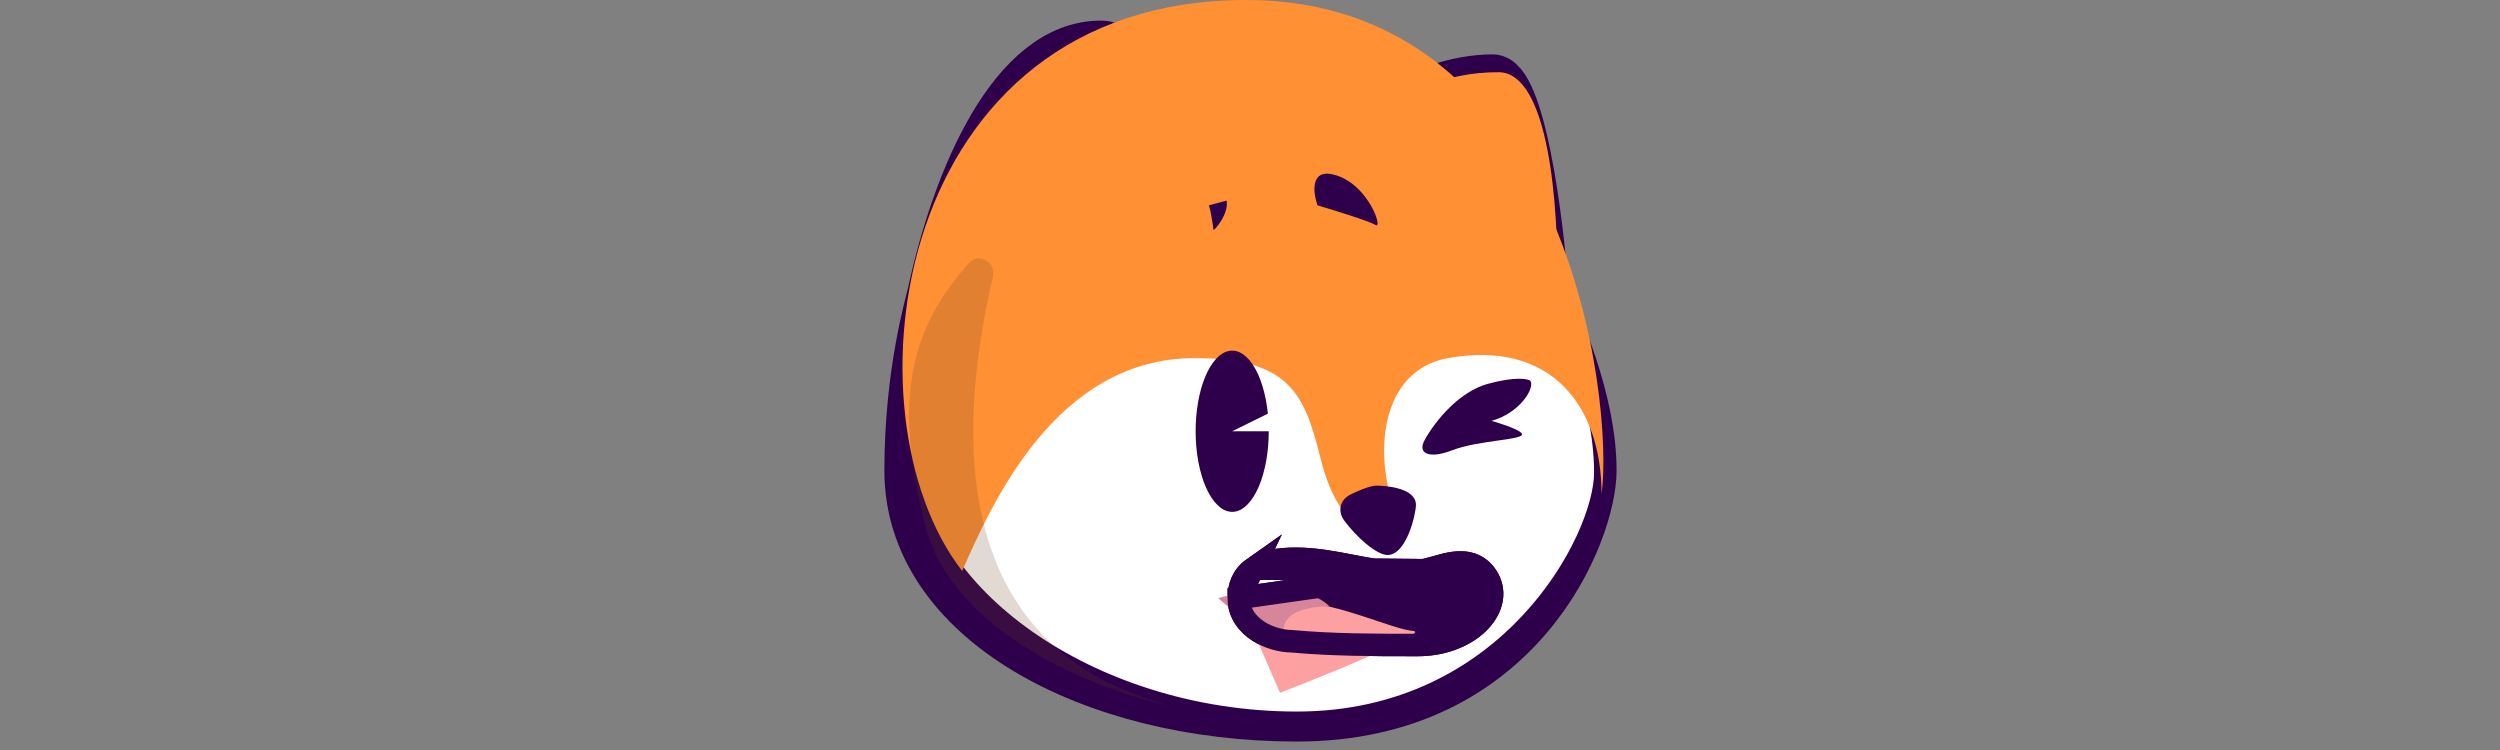 <svg width="100" height="30" viewBox="0 0 100 30" fill="none" xmlns="http://www.w3.org/2000/svg">
<rect x="0" y="0" width="100" height="30" fill="#808080" stroke="none"/>
<g clip-path="url(#clip0_1_209)">
<path d="M63.763 18.825C63.763 15.9 62.3 12.838 61.85 11.662C61.638 8.8 60.913 3.075 59.712 3.075C56.825 3.075 53.112 5.363 53.112 7.875C51.237 6.75 49.468 7.5 48.388 8.25C47.688 6.075 45.837 1.725 44.038 1.725C40.438 1.725 38.188 7.163 37.212 11.662C37.128 12.052 36.275 14.865 36.275 18.825C36.275 24.863 43.625 28.762 51.875 28.762C60.875 28.762 63.763 21.3 63.763 18.825Z" fill="#2E004B" stroke="#2E004B" stroke-width="1.8" stroke-linecap="round"/>
<path d="M63.763 18.9C63.763 15.975 62.3 12.912 61.85 11.738C61.638 8.875 60.913 3.15 59.712 3.15C58.212 3.15 53.112 6.937 53.112 8.325C51.987 8.012 49.468 7.575 48.388 8.325C47.688 6.15 45.837 1.8 44.038 1.8C41.788 1.8 38.487 7.875 37.513 12.375C37.428 12.765 36.875 14.377 36.875 18.337C36.875 23.288 43.625 28.462 51.875 28.462C60.125 28.462 63.763 21.375 63.763 18.9Z" fill="white"/>
<path d="M47.788 14.325C42.237 14.325 39.675 20.15 38.487 22.837C33.612 16.575 35.638 0 49.85 0C62.675 0 64.575 16.05 64.062 19.762C64.062 16.275 62.075 13.575 57.913 14.325C55.226 14.809 54.825 18.2 55.962 20.887C55.962 21.337 53.778 22.217 52.812 18.3C52.175 15.713 51.538 14.325 47.788 14.325Z" fill="#FF9034"/>
<path d="M59.938 2.888C61.952 2.888 62.353 8.2 62.298 11.689C62.289 12.27 61.727 12.67 61.169 12.508L52.499 9.998C51.862 9.814 51.62 9.014 52.009 8.477C53.708 6.132 55.595 2.888 59.938 2.888Z" fill="#FF9034"/>
<path opacity="0.2" d="M46.888 28.238C38.173 26.039 38.157 17.748 39.715 11.078C39.852 10.49 39.157 10.074 38.755 10.526C36.418 13.154 35.7 15.934 37.025 21.075C38.112 25.295 43.837 27.65 46.888 28.238Z" fill="#6B4220"/>
<path d="M48.538 9.188C48.538 9.098 48.413 8.375 48.388 8.325L48.35 8.213L49.062 8.025C49.175 8.55 48.538 9.278 48.538 9.188ZM55.025 9C54.785 8.85 53.375 8.413 52.7 8.213C52.513 7.675 52.4 6.683 53.45 7.013C54.763 7.425 55.325 9.188 55.025 9Z" fill="#2E004B"/>
<path d="M55.048 19.425C54.838 19.425 54.383 19.596 54.003 19.789C53.596 19.997 53.497 20.453 53.768 20.821C54.248 21.471 55.055 22.2 55.503 22.2C56.261 22.2 56.638 20.555 56.638 20.196C56.638 19.538 55.503 19.425 55.048 19.425Z" fill="#2E004B"/>
<path d="M58.924 22.591C59.194 22.701 59.407 22.907 59.553 23.199C59.893 23.881 59.533 24.581 59.011 25.026C58.471 25.488 57.651 25.8 56.712 25.8H56.584C54.952 25.8 53.319 25.8 51.666 25.65C51.251 25.645 50.755 25.514 50.35 25.258C49.934 24.994 49.55 24.552 49.55 23.925L58.924 22.591V22.591ZM58.924 22.591C58.666 22.486 58.401 22.485 58.171 22.513ZM58.924 22.591L58.171 22.513ZM58.171 22.513C57.943 22.541 57.712 22.604 57.512 22.662ZM58.171 22.513L57.512 22.662ZM57.512 22.662L57.414 22.69ZM57.512 22.662L57.414 22.69ZM57.414 22.69C57.245 22.739 57.1 22.781 56.962 22.809ZM57.414 22.69L56.962 22.809ZM56.962 22.809C56.154 22.97 55.358 22.872 54.506 22.717C54.358 22.69 54.207 22.66 54.053 22.631C53.349 22.495 52.596 22.35 51.837 22.35C51.09 22.35 50.515 22.463 50.12 22.741M56.962 22.809L50.12 22.741ZM50.12 22.741C49.686 23.047 49.55 23.49 49.55 23.925L50.12 22.741Z" fill="#2E004B"/>
<path d="M58.924 22.591C58.666 22.486 58.401 22.485 58.171 22.513M58.924 22.591L58.171 22.513M58.171 22.513C57.943 22.541 57.712 22.604 57.512 22.662M58.171 22.513L57.512 22.662M57.512 22.662L57.414 22.69M57.512 22.662L57.414 22.69M57.414 22.69C57.245 22.739 57.1 22.781 56.962 22.809M57.414 22.69L56.962 22.809M56.962 22.809C56.154 22.97 55.358 22.872 54.506 22.717C54.358 22.69 54.207 22.66 54.053 22.631C53.349 22.495 52.596 22.35 51.837 22.35C51.09 22.35 50.515 22.463 50.12 22.741M56.962 22.809L50.12 22.741M58.924 22.591C59.194 22.701 59.407 22.907 59.553 23.199C59.893 23.881 59.533 24.581 59.011 25.026C58.471 25.488 57.651 25.8 56.712 25.8H56.584C54.952 25.8 53.319 25.8 51.666 25.65C51.251 25.645 50.755 25.514 50.35 25.258C49.934 24.994 49.55 24.552 49.55 23.925L58.924 22.591V22.591ZM50.12 22.741C49.686 23.047 49.55 23.49 49.55 23.925L50.12 22.741Z" stroke="#2E004B" stroke-width="0.9" stroke-linecap="round"/>
<path d="M51.987 24.113C50.758 24.113 49.95 24.212 49.7 24.262L51.2 27.712C53.263 26.913 57.215 25.297 56.525 25.238C55.663 25.163 53.525 24.113 51.987 24.113Z" fill="#FCA0A1"/>
<path d="M51.35 25.275C51.26 24.405 52.538 24.238 53.188 24.262C52.167 23.242 49.788 23.613 48.725 23.925C49.638 24.738 51.44 26.145 51.35 25.275Z" fill="#D7859B"/>
<path d="M58.924 22.591C58.666 22.486 58.401 22.485 58.171 22.513M58.924 22.591L58.171 22.513M58.171 22.513C57.943 22.541 57.712 22.604 57.512 22.662M58.171 22.513L57.512 22.662M57.512 22.662L57.414 22.69M57.512 22.662L57.414 22.69M57.414 22.69C57.245 22.739 57.1 22.781 56.962 22.809M57.414 22.69L56.962 22.809M56.962 22.809C56.154 22.97 55.358 22.872 54.506 22.717C54.358 22.69 54.207 22.66 54.053 22.631C53.349 22.495 52.596 22.35 51.837 22.35C51.09 22.35 50.515 22.463 50.12 22.741M56.962 22.809L50.12 22.741M58.924 22.591C59.194 22.701 59.407 22.907 59.553 23.199C59.893 23.881 59.533 24.581 59.011 25.026C58.471 25.488 57.651 25.8 56.712 25.8H56.584C54.952 25.8 53.319 25.8 51.666 25.65C51.251 25.645 50.755 25.514 50.35 25.258C49.934 24.994 49.55 24.552 49.55 23.925L58.924 22.591V22.591ZM50.12 22.741C49.686 23.047 49.55 23.49 49.55 23.925L50.12 22.741Z" stroke="#2E004B" stroke-width="0.9" stroke-linecap="round"/>
<path d="M50.75 17.25C50.75 18.075 50.607 18.868 50.35 19.467C50.093 20.066 49.741 20.425 49.368 20.47C48.994 20.515 48.627 20.244 48.342 19.71C48.057 19.177 47.875 18.423 47.834 17.604C47.793 16.784 47.896 15.96 48.121 15.303C48.347 14.646 48.679 14.204 49.048 14.069C49.417 13.933 49.795 14.115 50.105 14.576C50.415 15.037 50.633 15.742 50.715 16.547L49.288 17.25H50.75ZM59.51 15.354C58.394 15.662 57.44 16.783 56.986 17.6C56.689 18.134 57.147 18.376 58.097 18.008C59.15 17.6 61.025 17.6 60.874 17.345C60.752 17.14 59.662 16.834 59.662 16.834C60.772 16.528 61.379 15.558 61.227 15.252C61.176 15.15 60.621 15.048 59.51 15.354V15.354Z" fill="#2E004B"/>
</g>
<defs>
<clipPath id="clip0_1_209">
<rect width="30" height="30" fill="white" transform="translate(35)"/>
</clipPath>
</defs>
</svg>
